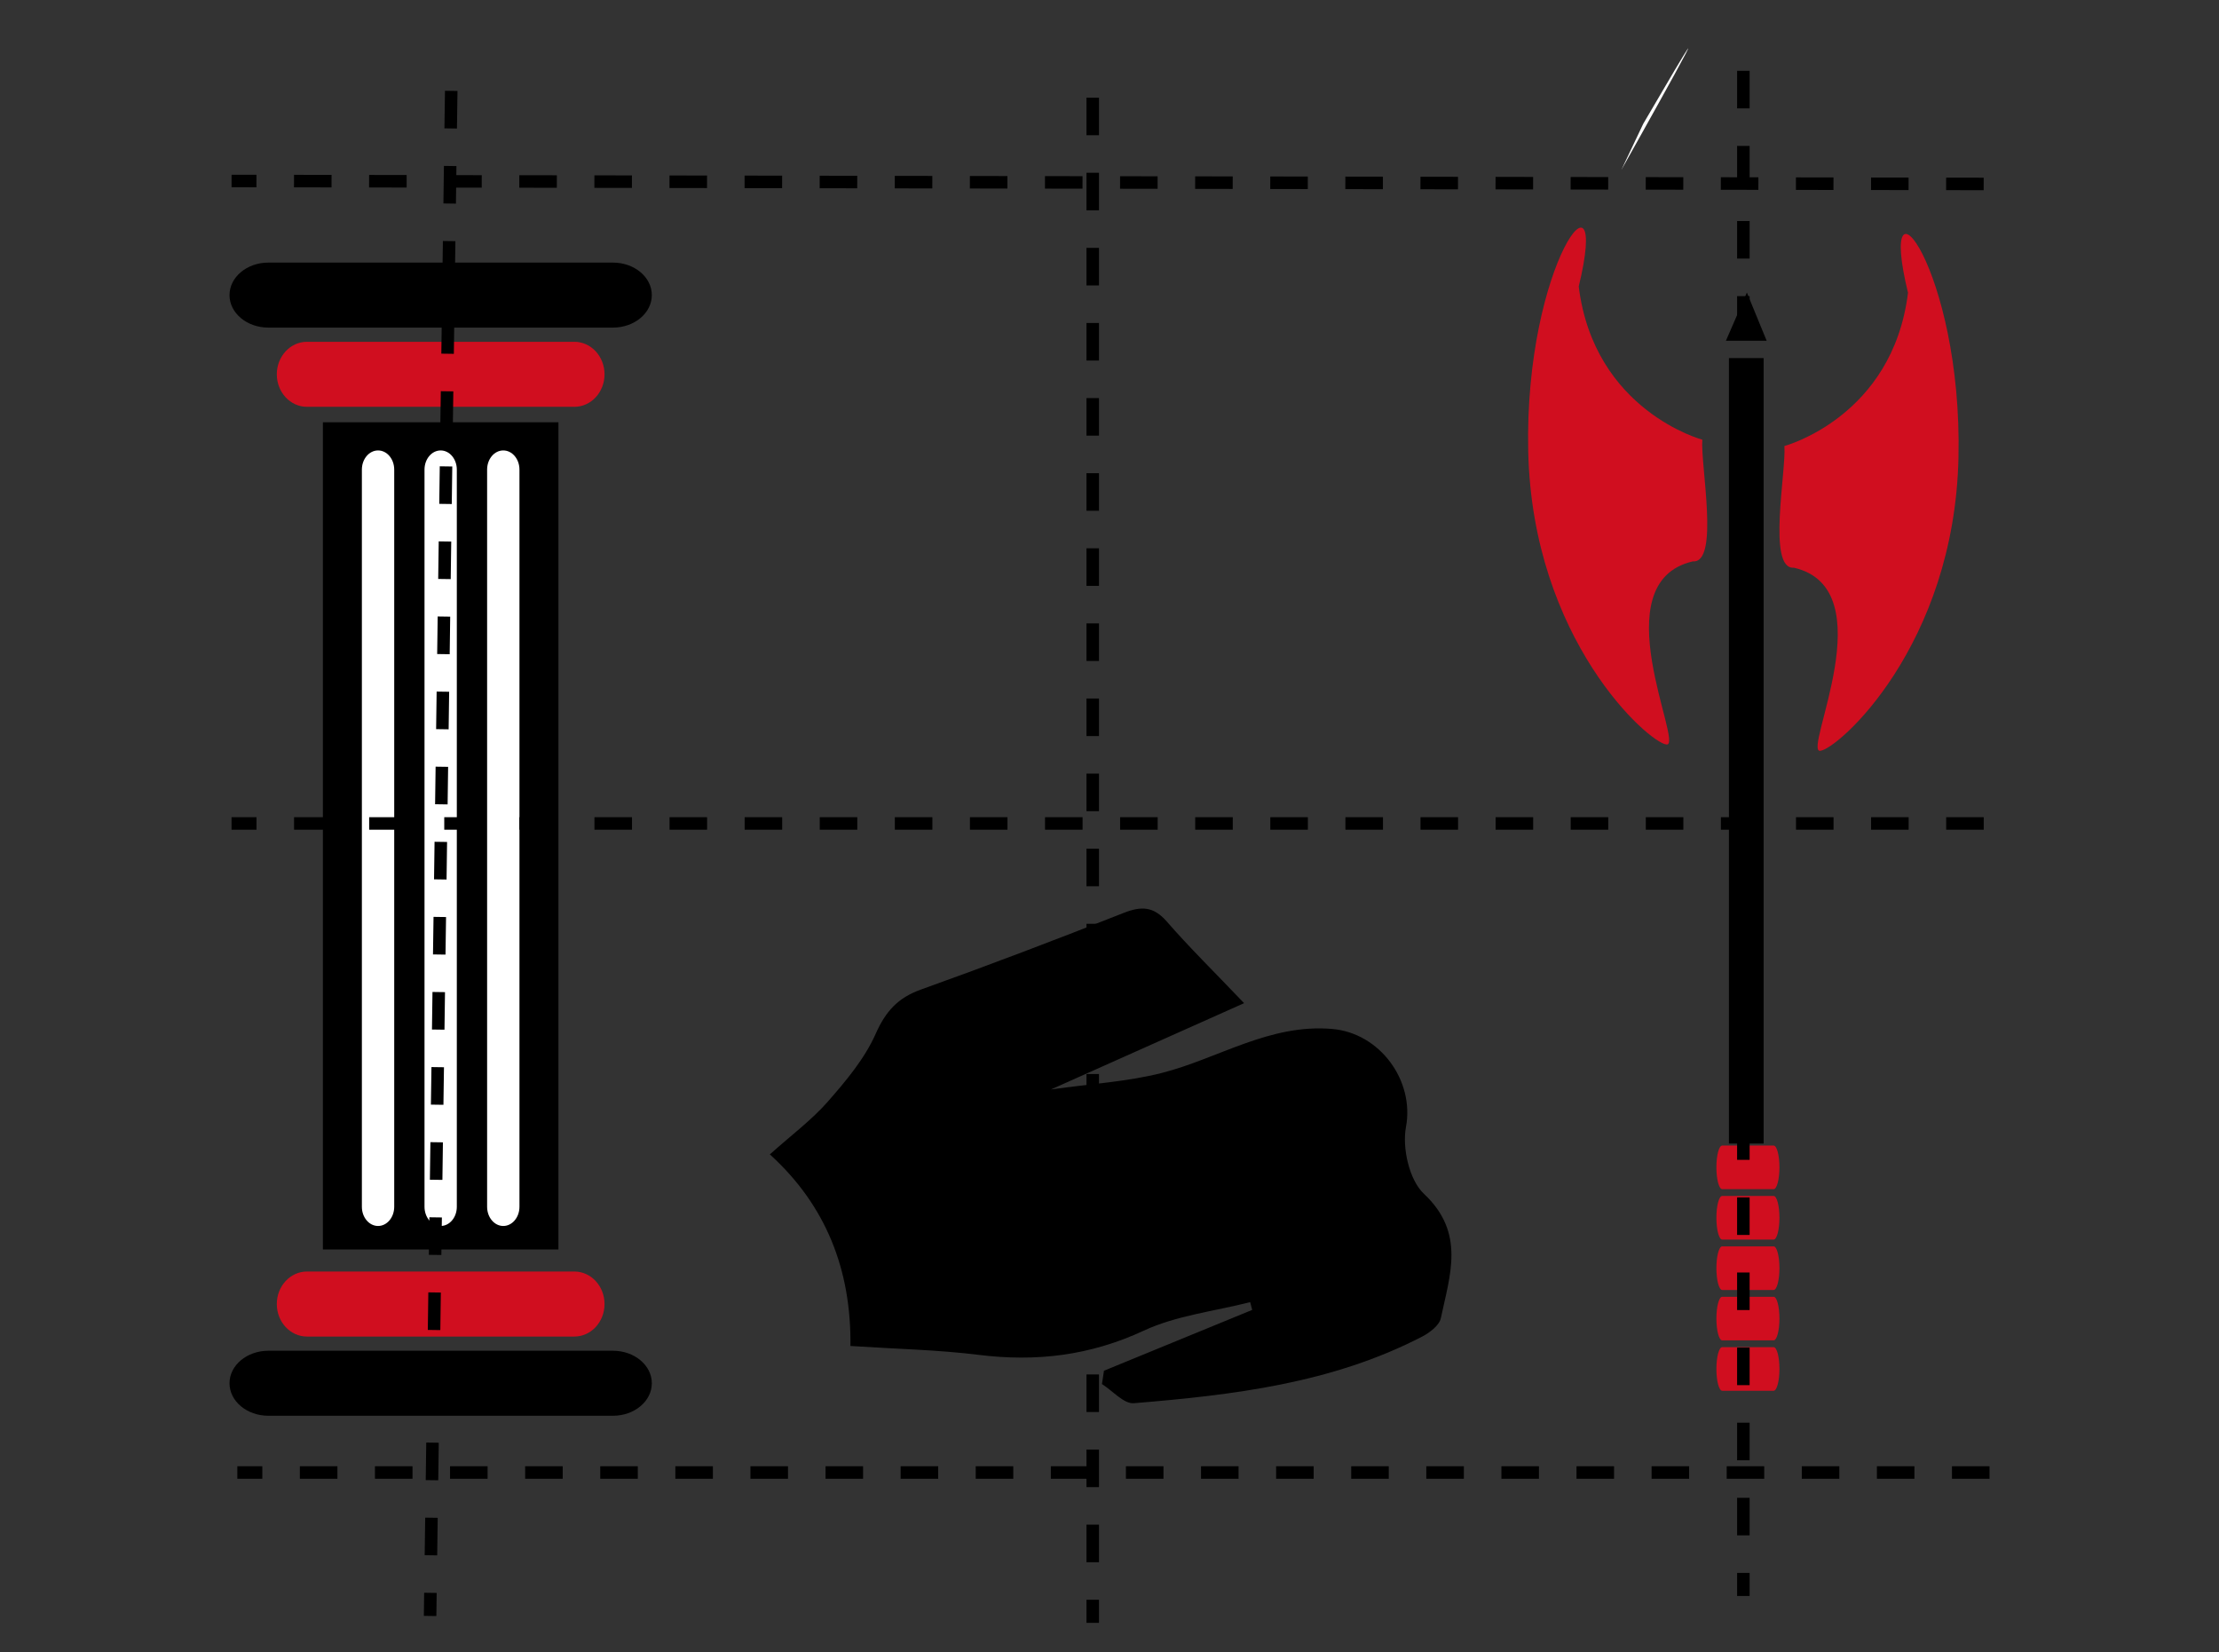 <?xml version="1.0" encoding="utf-8"?>
<!-- Generator: Adobe Illustrator 16.0.0, SVG Export Plug-In . SVG Version: 6.00 Build 0)  -->
<!DOCTYPE svg PUBLIC "-//W3C//DTD SVG 1.1//EN" "http://www.w3.org/Graphics/SVG/1.1/DTD/svg11.dtd">
<svg version="1.1" id="Capa_1" xmlns="http://www.w3.org/2000/svg" xmlns:xlink="http://www.w3.org/1999/xlink" x="0px" y="0px"
	 width="177.292px" height="132px" viewBox="0 0 177.292 132" enable-background="new 0 0 177.292 132" xml:space="preserve">
<rect x="0" y="0" width="177.292" height="132" fill="#333333" stroke="none"/>
<g>
	<rect x="25.798" y="33.736" width="18.82" height="66.083"/>
	<path d="M52.079,110.506c0,1.435-1.391,2.597-3.105,2.597H21.442c-1.715,0-3.105-1.162-3.105-2.597l0,0
		c0-1.434,1.391-2.597,3.105-2.597h27.531C50.688,107.909,52.079,109.072,52.079,110.506L52.079,110.506z"/>
	<path fill="#D00E1F" d="M48.3,104.178c0,1.435-1.078,2.597-2.41,2.597H24.526c-1.332,0-2.41-1.162-2.41-2.597l0,0
		c0-1.434,1.078-2.597,2.41-2.597H45.89C47.222,101.581,48.3,102.744,48.3,104.178L48.3,104.178z"/>
	<path d="M18.337,23.576c0-1.435,1.391-2.598,3.105-2.598h27.531c1.715,0,3.105,1.163,3.105,2.598l0,0
		c0,1.434-1.391,2.596-3.105,2.596H21.442C19.728,26.172,18.337,25.01,18.337,23.576L18.337,23.576z"/>
	<path fill="#D00E1F" d="M22.116,29.904c0-1.435,1.078-2.598,2.41-2.598H45.89c1.332,0,2.41,1.163,2.41,2.598l0,0
		c0,1.434-1.078,2.596-2.41,2.596H24.526C23.194,32.5,22.116,31.338,22.116,29.904L22.116,29.904z"/>
	<g>
		<path fill="#FFFFFF" d="M31.497,96.408c0,0.848-0.578,1.533-1.291,1.533l0,0c-0.713,0-1.293-0.686-1.293-1.533V37.518
			c0-0.848,0.58-1.533,1.293-1.533l0,0c0.713,0,1.291,0.686,1.291,1.533V96.408z"/>
		<path fill="#FFFFFF" d="M36.499,96.408c0,0.848-0.578,1.533-1.291,1.533l0,0c-0.713,0-1.291-0.686-1.291-1.533V37.518
			c0-0.848,0.578-1.533,1.291-1.533l0,0c0.713,0,1.291,0.686,1.291,1.533V96.408z"/>
		<path fill="#FFFFFF" d="M41.503,96.408c0,0.848-0.578,1.533-1.293,1.533l0,0c-0.713,0-1.291-0.686-1.291-1.533V37.518
			c0-0.848,0.578-1.533,1.291-1.533l0,0c0.715,0,1.293,0.686,1.293,1.533V96.408z"/>
	</g>
	<g>
		<path fill-rule="evenodd" clip-rule="evenodd" d="M88.204,109.506c3.947-1.62,7.896-3.24,11.844-4.86
			c-0.055-0.207-0.109-0.414-0.164-0.62c-2.846,0.729-5.875,1.059-8.494,2.276c-4.293,1.997-8.598,2.508-13.215,1.934
			c-3.264-0.405-6.568-0.468-10.227-0.707c0.07-6.055-1.932-11.215-6.439-15.306c1.736-1.556,3.344-2.746,4.631-4.215
			c1.455-1.659,2.941-3.429,3.822-5.413c0.801-1.803,1.773-2.881,3.617-3.54c5.428-1.944,10.82-3.996,16.184-6.118
			c1.424-0.563,2.398-0.536,3.461,0.684c1.783,2.05,3.729,3.957,6.176,6.52c-5.254,2.347-10.066,4.496-15.436,6.896
			c3.252-0.464,6.123-0.621,8.857-1.319c4.531-1.155,8.584-3.938,13.6-3.518c3.84,0.321,6.605,4.137,5.912,7.832
			c-0.314,1.678,0.264,4.245,1.436,5.342c3.338,3.125,2.068,6.511,1.35,9.934c-0.121,0.576-0.887,1.157-1.492,1.471
			c-7.215,3.738-15.109,4.668-23.035,5.322c-0.801,0.065-1.697-0.993-2.549-1.531C88.095,110.214,88.149,109.86,88.204,109.506z"/>
	</g>
	<path fill-rule="evenodd" clip-rule="evenodd" fill="#FFFFFF" d="M129.54,13.577c0,0,10.75-19.124,1.75-3.687"/>
	<g>
		<path fill="#D00E1F" d="M137.136,109.364c0-0.962,0.207-1.741,0.463-1.741h4.111c0.256,0,0.463,0.779,0.463,1.741l0,0
			c0,0.961-0.207,1.742-0.463,1.742h-4.111C137.343,111.106,137.136,110.325,137.136,109.364L137.136,109.364z"/>
		<path fill="#D00E1F" d="M137.136,105.339c0-0.963,0.207-1.741,0.463-1.741h4.111c0.256,0,0.463,0.778,0.463,1.741l0,0
			c0,0.961-0.207,1.74-0.463,1.74h-4.111C137.343,107.079,137.136,106.3,137.136,105.339L137.136,105.339z"/>
		<path fill="#D00E1F" d="M137.136,101.313c0-0.963,0.207-1.742,0.463-1.742h4.111c0.256,0,0.463,0.779,0.463,1.742l0,0
			c0,0.962-0.207,1.741-0.463,1.741h-4.111C137.343,103.054,137.136,102.274,137.136,101.313L137.136,101.313z"/>
		<path fill="#D00E1F" d="M137.136,97.285c0-0.961,0.207-1.742,0.463-1.742h4.111c0.256,0,0.463,0.781,0.463,1.742l0,0
			c0,0.962-0.207,1.743-0.463,1.743h-4.111C137.343,99.028,137.136,98.247,137.136,97.285L137.136,97.285z"/>
		<path fill="#D00E1F" d="M137.136,93.259c0-0.962,0.207-1.741,0.463-1.741h4.111c0.256,0,0.463,0.779,0.463,1.741l0,0
			c0,0.961-0.207,1.742-0.463,1.742h-4.111C137.343,95.001,137.136,94.22,137.136,93.259L137.136,93.259z"/>
		<rect x="138.136" y="28.607" width="2.773" height="62.75"/>
		<polygon points="137.896,27.223 139.571,23.373 141.151,27.223 		"/>
		<path fill="#D00E1F" d="M136.011,35.126c0,0-8.645-2.3-9.875-12.239c2.584-10.646-4.365-1.909-4.035,13.162
			c0.332,15.071,9.652,23.319,11.057,23.429s-5.215-12.943,2.096-14.631C137.405,45.014,135.854,37.12,136.011,35.126z"/>
		<path fill="#D00E1F" d="M142.569,35.631c0,0,8.643-2.301,9.875-12.24c-2.584-10.646,4.365-1.908,4.033,13.162
			c-0.33,15.072-9.652,23.32-11.055,23.43c-1.404,0.109,5.215-12.943-2.098-14.631C141.173,45.518,142.724,37.625,142.569,35.631z"
			/>
	</g>
	<path d="M34.864,129.104l-1-0.014l0.025-1.847l1,0.014L34.864,129.104z M34.931,124.257l-1-0.014l0.041-3l1,0.014L34.931,124.257z
		 M35.015,118.258l-1-0.014l0.041-3l1,0.014L35.015,118.258z M35.097,112.258l-1-0.014l0.041-3l1,0.014L35.097,112.258z
		 M35.181,106.259l-1-0.014l0.041-3l1,0.014L35.181,106.259z M35.263,100.26l-1-0.014l0.043-3l1,0.014L35.263,100.26z M35.347,94.26
		l-1-0.014l0.041-3l1,0.014L35.347,94.26z M35.429,88.261l-1-0.014l0.043-3l1,0.014L35.429,88.261z M35.513,82.261l-1-0.014l0.041-3
		l1,0.014L35.513,82.261z M35.595,76.262l-1-0.014l0.043-3l1,0.014L35.595,76.262z M35.679,70.263l-1-0.014l0.041-3l1,0.014
		L35.679,70.263z M35.763,64.263l-1-0.014l0.041-3l1,0.014L35.763,64.263z M35.845,58.264l-1-0.014l0.041-3l1,0.014L35.845,58.264z
		 M35.929,52.264l-1-0.014l0.041-3l1,0.014L35.929,52.264z M36.011,46.265l-1-0.014l0.041-3l1,0.014L36.011,46.265z M36.095,40.266
		l-1-0.014l0.041-3l1,0.014L36.095,40.266z M36.177,34.266l-1-0.014l0.043-3l1,0.014L36.177,34.266z M36.261,28.267l-1-0.014
		l0.041-3l1,0.014L36.261,28.267z M36.343,22.267l-1-0.014l0.043-3l1,0.014L36.343,22.267z M36.427,16.268l-1-0.014l0.041-3l1,0.014
		L36.427,16.268z M36.509,10.268l-1-0.014l0.043-3l1,0.014L36.509,10.268z"/>
	<path d="M139.79,127.501h-1v-1.843h1V127.501z M139.79,122.658h-1v-3h1V122.658z M139.79,116.658h-1v-3h1V116.658z M139.79,110.658
		h-1v-3h1V110.658z M139.79,104.658h-1v-3h1V104.658z M139.79,98.658h-1v-3h1V98.658z M139.79,92.658h-1v-3h1V92.658z
		 M139.79,86.658h-1v-3h1V86.658z M139.79,80.658h-1v-3h1V80.658z M139.79,74.658h-1v-3h1V74.658z M139.79,68.658h-1v-3h1V68.658z
		 M139.79,62.658h-1v-3h1V62.658z M139.79,56.658h-1v-3h1V56.658z M139.79,50.658h-1v-3h1V50.658z M139.79,44.658h-1v-3h1V44.658z
		 M139.79,38.658h-1v-3h1V38.658z M139.79,32.658h-1v-3h1V32.658z M139.79,26.658h-1v-3h1V26.658z M139.79,20.658h-1v-3h1V20.658z
		 M139.79,14.658h-1v-3h1V14.658z M139.79,8.658h-1v-3h1V8.658z"/>
	<path d="M87.806,129.647h-1v-1.844h1V129.647z M87.806,124.803h-1v-3h1V124.803z M87.806,118.803h-1v-3h1V118.803z M87.806,112.803
		h-1v-3h1V112.803z M87.806,106.803h-1v-3h1V106.803z M87.806,100.803h-1v-3h1V100.803z M87.806,94.803h-1v-3h1V94.803z
		 M87.806,88.803h-1v-3h1V88.803z M87.806,82.803h-1v-3h1V82.803z M87.806,76.803h-1v-3h1V76.803z M87.806,70.803h-1v-3h1V70.803z
		 M87.806,64.803h-1v-3h1V64.803z M87.806,58.803h-1v-3h1V58.803z M87.806,52.803h-1v-3h1V52.803z M87.806,46.803h-1v-3h1V46.803z
		 M87.806,40.803h-1v-3h1V40.803z M87.806,34.803h-1v-3h1V34.803z M87.806,28.803h-1v-3h1V28.803z M87.806,22.803h-1v-3h1V22.803z
		 M87.806,16.803h-1v-3h1V16.803z M87.806,10.803h-1v-3h1V10.803z"/>
	<path d="M158.489,15.196l-3-0.005l0.002-1l3,0.005L158.489,15.196z M152.489,15.186l-3-0.005l0.002-1l3,0.005L152.489,15.186z
		 M146.489,15.176l-3-0.005l0.002-1l3,0.005L146.489,15.176z M140.489,15.166l-3-0.005l0.002-1l3,0.005L140.489,15.166z
		 M134.489,15.156l-3-0.005l0.002-1l3,0.005L134.489,15.156z M128.489,15.146l-3-0.005l0.002-1l3,0.005L128.489,15.146z
		 M122.489,15.135l-3-0.005l0.002-1l3,0.005L122.489,15.135z M116.489,15.125l-3-0.005l0.002-1l3,0.005L116.489,15.125z
		 M110.489,15.115l-3-0.005l0.002-1l3,0.005L110.489,15.115z M104.489,15.104l-3-0.005l0.002-1l3,0.005L104.489,15.104z
		 M98.489,15.094l-3-0.005l0.002-1l3,0.005L98.489,15.094z M92.489,15.084l-3-0.005l0.002-1l3,0.005L92.489,15.084z M86.489,15.074
		l-3-0.005l0.002-1l3,0.005L86.489,15.074z M80.489,15.064l-3-0.005l0.002-1l3,0.005L80.489,15.064z M74.489,15.054l-3-0.005
		l0.002-1l3,0.005L74.489,15.054z M68.489,15.043l-3-0.005l0.002-1l3,0.005L68.489,15.043z M62.489,15.033l-3-0.005l0.002-1l3,0.005
		L62.489,15.033z M56.489,15.023l-3-0.005l0.002-1l3,0.005L56.489,15.023z M50.489,15.013l-3-0.005l0.002-1l3,0.005L50.489,15.013z
		 M44.489,15.002l-3-0.005l0.002-1l3,0.005L44.489,15.002z M38.489,14.993l-3-0.005l0.002-1l3,0.005L38.489,14.993z M32.489,14.982
		l-3-0.005l0.002-1l3,0.005L32.489,14.982z M26.489,14.972l-3-0.005l0.002-1l3,0.005L26.489,14.972z M20.489,14.962l-1.988-0.003
		l0.002-1l1.988,0.003L20.489,14.962z"/>
	<path d="M158.958,118.137h-3v-1h3V118.137z M152.958,118.137h-3v-1h3V118.137z M146.958,118.137h-3v-1h3V118.137z M140.958,118.137
		h-3v-1h3V118.137z M134.958,118.137h-3v-1h3V118.137z M128.958,118.137h-3v-1h3V118.137z M122.958,118.137h-3v-1h3V118.137z
		 M116.958,118.137h-3v-1h3V118.137z M110.958,118.137h-3v-1h3V118.137z M104.958,118.137h-3v-1h3V118.137z M98.958,118.137h-3v-1h3
		V118.137z M92.958,118.137h-3v-1h3V118.137z M86.958,118.137h-3v-1h3V118.137z M80.958,118.137h-3v-1h3V118.137z M74.958,118.137
		h-3v-1h3V118.137z M68.958,118.137h-3v-1h3V118.137z M62.958,118.137h-3v-1h3V118.137z M56.958,118.137h-3v-1h3V118.137z
		 M50.958,118.137h-3v-1h3V118.137z M44.958,118.137h-3v-1h3V118.137z M38.958,118.137h-3v-1h3V118.137z M32.958,118.137h-3v-1h3
		V118.137z M26.958,118.137h-3v-1h3V118.137z M20.958,118.137h-1.996v-1h1.996V118.137z"/>
	<path d="M158.495,66.285h-3v-1h3V66.285z M152.495,66.285h-3v-1h3V66.285z M146.495,66.285h-3v-1h3V66.285z M140.495,66.285h-3v-1
		h3V66.285z M134.495,66.285h-3v-1h3V66.285z M128.495,66.285h-3v-1h3V66.285z M122.495,66.285h-3v-1h3V66.285z M116.495,66.285h-3
		v-1h3V66.285z M110.495,66.285h-3v-1h3V66.285z M104.495,66.285h-3v-1h3V66.285z M98.495,66.285h-3v-1h3V66.285z M92.495,66.285h-3
		v-1h3V66.285z M86.495,66.285h-3v-1h3V66.285z M80.495,66.285h-3v-1h3V66.285z M74.495,66.285h-3v-1h3V66.285z M68.495,66.285h-3
		v-1h3V66.285z M62.495,66.285h-3v-1h3V66.285z M56.495,66.285h-3v-1h3V66.285z M50.495,66.285h-3v-1h3V66.285z M44.495,66.285h-3
		v-1h3V66.285z M38.495,66.285h-3v-1h3V66.285z M32.495,66.285h-3v-1h3V66.285z M26.495,66.285h-3v-1h3V66.285z M20.495,66.285
		h-1.996v-1h1.996V66.285z"/>
</g>
</svg>
